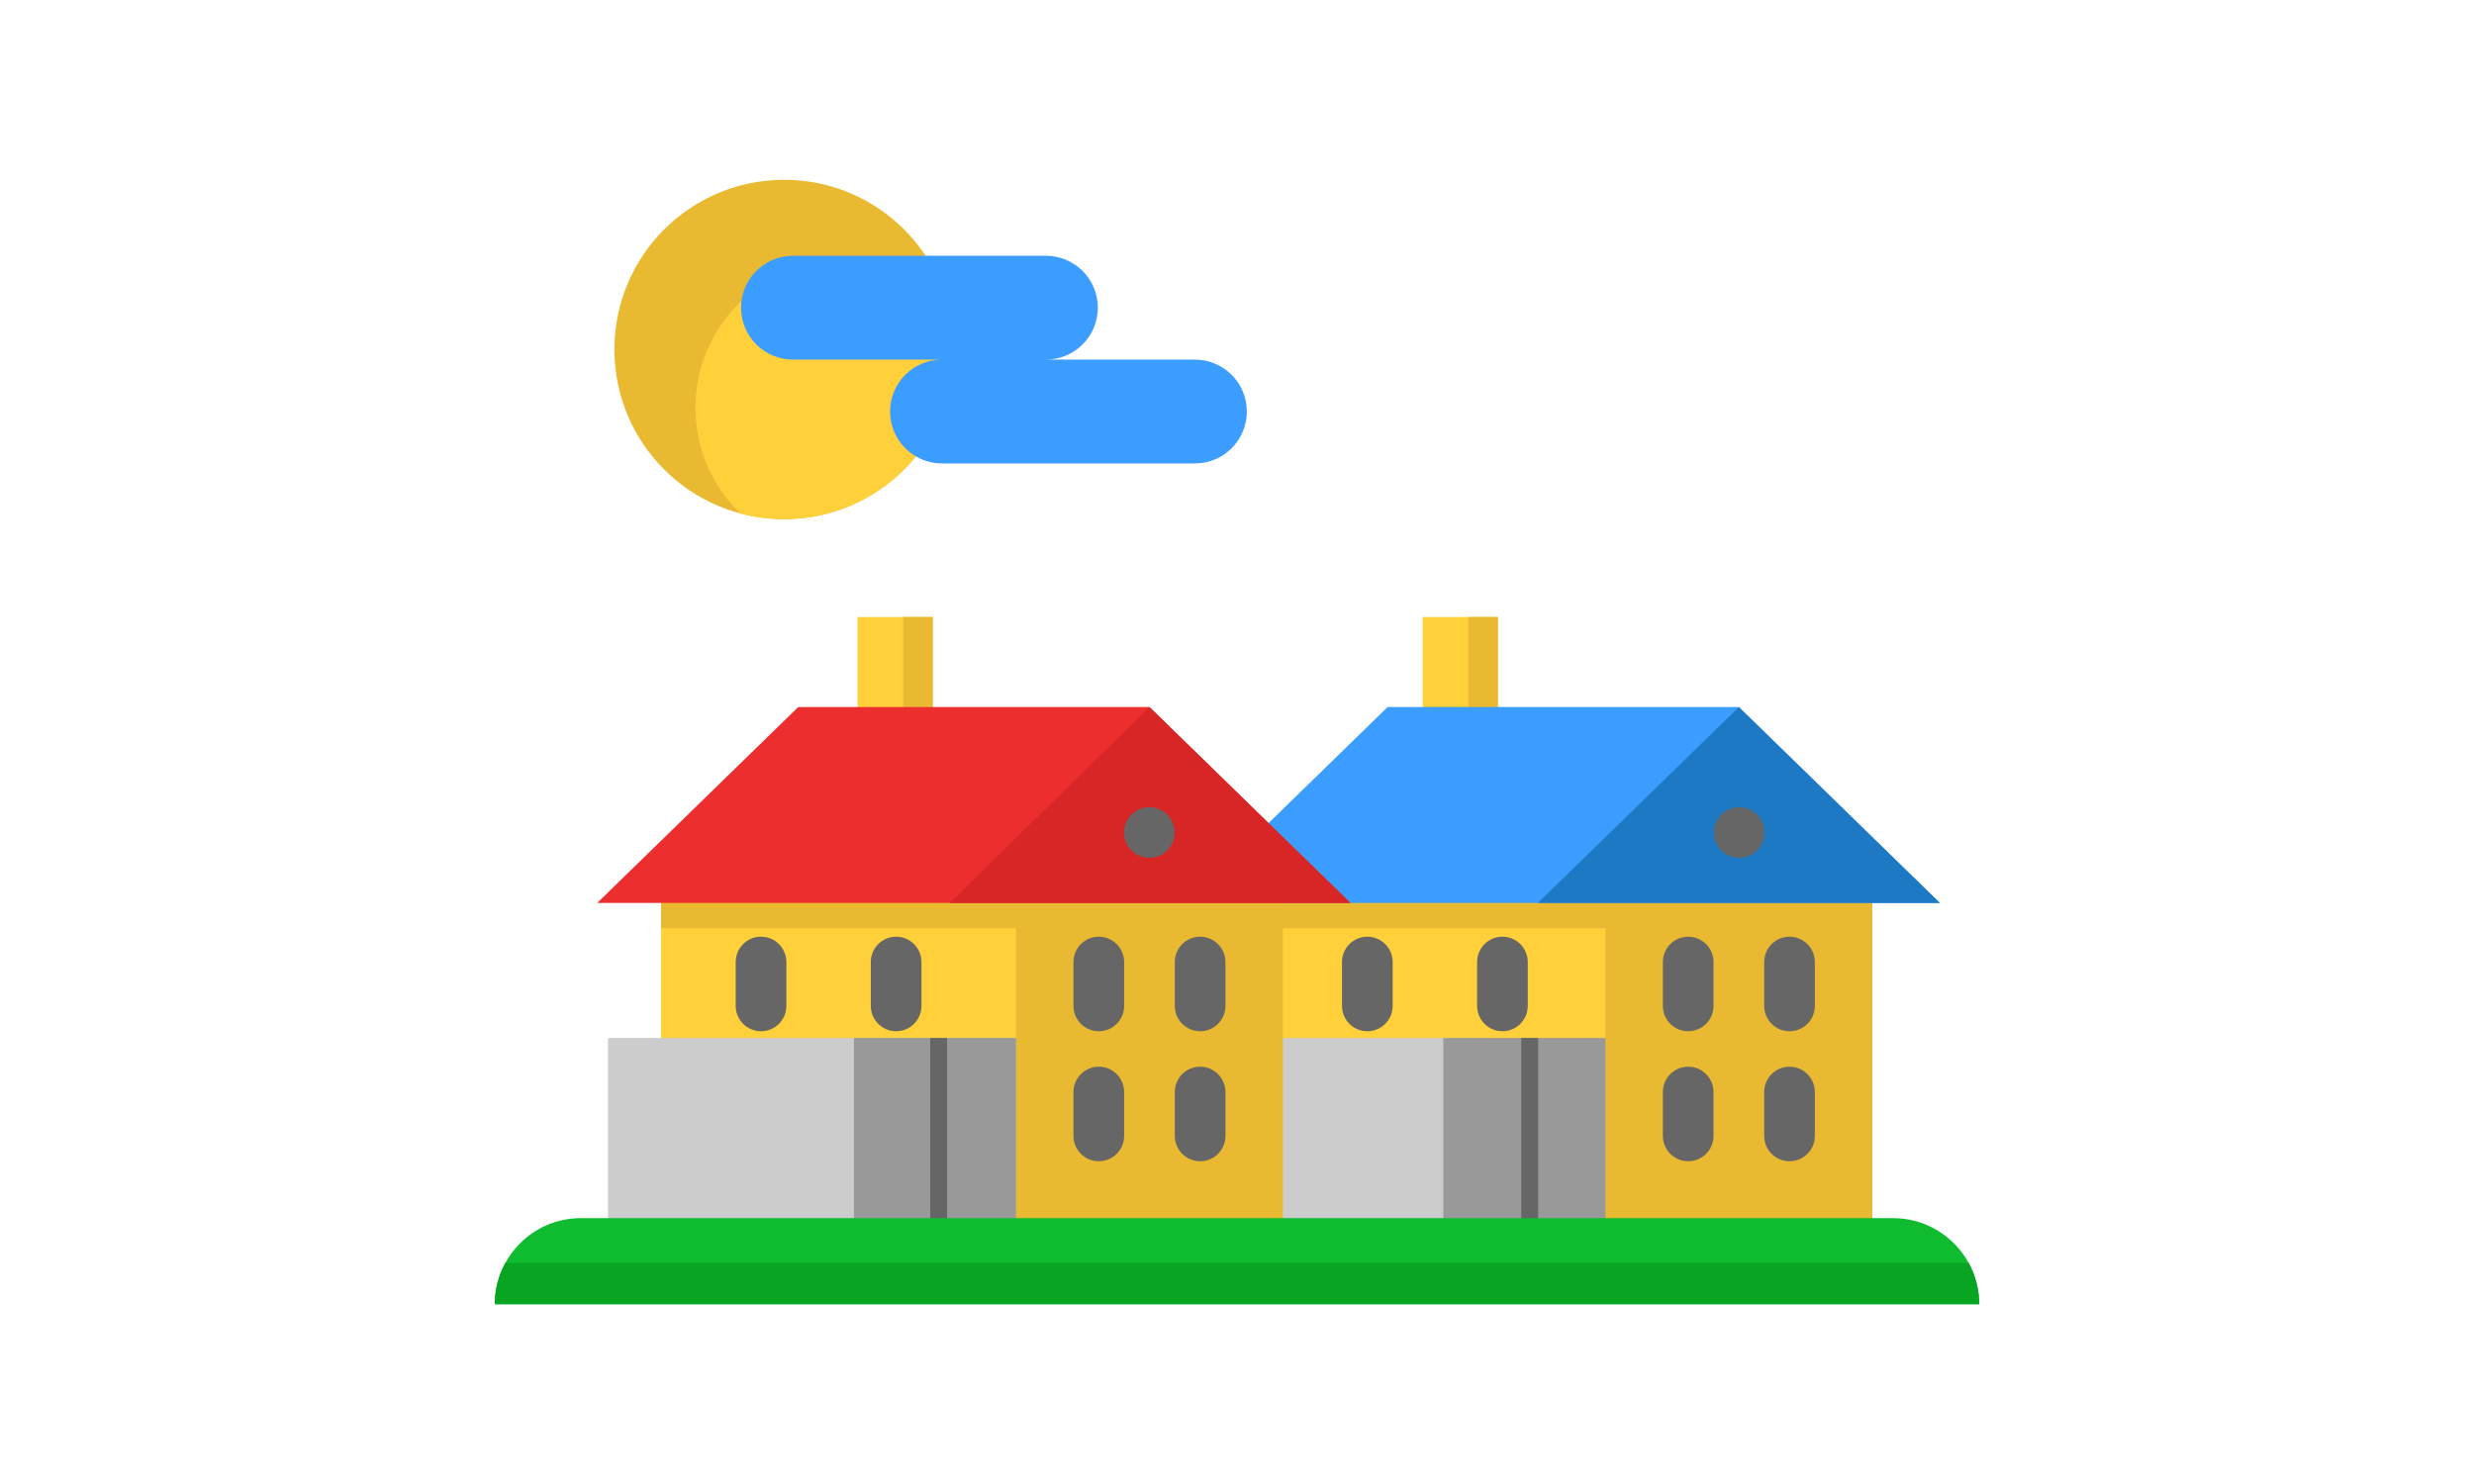 <?xml version="1.0" encoding="iso-8859-1"?>
<!-- Uploaded to: SVG Repo, www.svgrepo.com, Generator: SVG Repo Mixer Tools -->
<svg xmlns="http://www.w3.org/2000/svg" xmlns:xlink="http://www.w3.org/1999/xlink" version="1.1" id="Layer_1"  viewBox="0 0 439.48 439.48" xml:space="preserve" width="500" height="300">
<g>
	<rect x="274.727" y="182.726" style="fill:#FFD039;" width="22.26" height="35.283"/>
	<rect x="288.227" y="182.726" style="fill:#EAB932;" width="8.76" height="35.283"/>
	<polygon style="fill:#FFD039;" points="338.41,263.382 338.41,311.41 280.776,311.41 223.743,311.41 223.743,263.382    247.757,263.382 314.396,263.382  "/>
	<polygon style="fill:#CCCCCC;" points="292.827,308.396 292.827,363.066 226.66,363.066 226.66,307.396 292.827,307.396  "/>
	<polygon style="fill:#999999;" points="338.827,307.396 338.827,363.066 280.827,363.066 280.827,308.396 280.827,307.396  "/>
	<polygon style="fill:#EAB932;" points="328.827,260.062 328.827,262.826 222.736,262.826 222.736,274.896 328.827,274.896    328.827,303.128 328.827,363.066 407.827,363.066 407.827,260.062  "/>
	<polygon style="fill:#3B9DFF;" points="368.327,209.396 296.986,209.396 274.727,209.396 264.327,209.396 229.077,243.756    223.077,267.396 308.827,267.396 328.827,267.396 407.827,267.396 427.827,267.396  "/>
	<polygon style="fill:#1E79C4;" points="427.827,267.396 407.827,267.396 328.827,267.396 308.827,267.396 368.327,209.396  "/>
	<circle style="fill:#666666;" cx="368.427" cy="246.546" r="7.5"/>
	<rect x="49.236" y="262.826" style="fill:#FFD039;" width="117.09" height="51.24"/>
	<polygon style="fill:#CCCCCC;" points="176.74,308.396 176.74,363.066 64.439,363.066 33.517,363.066 33.517,307.396    64.439,307.396 176.74,307.396  "/>
	<rect x="107.397" y="182.726" style="fill:#FFD039;" width="22.26" height="35.283"/>
	<rect x="120.897" y="182.726" style="fill:#EAB932;" width="8.76" height="35.283"/>
	<polygon style="fill:#EAB932;" points="154.327,260.066 154.327,262.826 49.236,262.826 49.236,274.896 154.327,274.896    154.327,363.066 233.327,363.066 233.327,260.066  "/>
	<polygon style="fill:#ED2E2E;" points="253.327,267.396 229.077,243.756 193.827,209.396 129.657,209.396 107.397,209.396    89.827,209.396 30.327,267.396 233.327,267.396  "/>
	<rect x="106.327" y="307.396" style="fill:#999999;" width="48" height="55.67"/>
	<path style="fill:#666666;" d="M178.823,277.397c-4.142,0-7.5,3.358-7.5,7.5v13c0,4.142,3.358,7.5,7.5,7.5s7.5-3.358,7.5-7.5v-13   C186.323,280.755,182.965,277.397,178.823,277.397z"/>
	<path style="fill:#666666;" d="M78.823,277.397c-4.142,0-7.5,3.358-7.5,7.5v13c0,4.142,3.358,7.5,7.5,7.5s7.5-3.358,7.5-7.5v-13   C86.323,280.755,82.965,277.397,78.823,277.397z"/>
	<path style="fill:#666666;" d="M118.823,277.397c-4.142,0-7.5,3.358-7.5,7.5v13c0,4.142,3.358,7.5,7.5,7.5s7.5-3.358,7.5-7.5v-13   C126.323,280.755,122.965,277.397,118.823,277.397z"/>
	<path style="fill:#666666;" d="M258.323,277.397c-4.142,0-7.5,3.358-7.5,7.5v13c0,4.142,3.358,7.5,7.5,7.5s7.5-3.358,7.5-7.5v-13   C265.823,280.755,262.465,277.397,258.323,277.397z"/>
	<path style="fill:#666666;" d="M298.323,277.397c-4.142,0-7.5,3.358-7.5,7.5v13c0,4.142,3.358,7.5,7.5,7.5s7.5-3.358,7.5-7.5v-13   C305.823,280.755,302.465,277.397,298.323,277.397z"/>
	<path style="fill:#666666;" d="M208.823,305.397c4.142,0,7.5-3.358,7.5-7.5v-13c0-4.142-3.358-7.5-7.5-7.5s-7.5,3.358-7.5,7.5v13   C201.323,302.039,204.681,305.397,208.823,305.397z"/>
	<path style="fill:#666666;" d="M178.823,315.897c-4.142,0-7.5,3.358-7.5,7.5v13c0,4.142,3.358,7.5,7.5,7.5s7.5-3.358,7.5-7.5v-13   C186.323,319.255,182.965,315.897,178.823,315.897z"/>
	<path style="fill:#666666;" d="M216.323,336.397v-13c0-4.142-3.358-7.5-7.5-7.5s-7.5,3.358-7.5,7.5v13c0,4.142,3.358,7.5,7.5,7.5   S216.323,340.539,216.323,336.397z"/>
	<path style="fill:#666666;" d="M353.323,305.397c4.142,0,7.5-3.358,7.5-7.5v-13c0-4.142-3.358-7.5-7.5-7.5s-7.5,3.358-7.5,7.5v13   C345.823,302.039,349.181,305.397,353.323,305.397z"/>
	<path style="fill:#666666;" d="M383.323,305.397c4.142,0,7.5-3.358,7.5-7.5v-13c0-4.142-3.358-7.5-7.5-7.5s-7.5,3.358-7.5,7.5v13   C375.823,302.039,379.181,305.397,383.323,305.397z"/>
	<path style="fill:#666666;" d="M353.323,343.897c4.142,0,7.5-3.358,7.5-7.5v-13c0-4.142-3.358-7.5-7.5-7.5s-7.5,3.358-7.5,7.5v13   C345.823,340.539,349.181,343.897,353.323,343.897z"/>
	<path style="fill:#666666;" d="M383.323,343.897c4.142,0,7.5-3.358,7.5-7.5v-13c0-4.142-3.358-7.5-7.5-7.5s-7.5,3.358-7.5,7.5v13   C375.823,340.539,379.181,343.897,383.323,343.897z"/>
	<g>
		<rect x="128.907" y="307.396" style="fill:#666666;" width="5" height="55.67"/>
	</g>
	<g>
		<rect x="303.907" y="307.396" style="fill:#666666;" width="5" height="55.67"/>
	</g>
	<g>
		<path style="fill:#0FBC30;" d="M439.48,386.233H0c0-4.43,1.13-8.59,3.12-12.22c1.17-2.14,2.64-4.09,4.35-5.8    c4.61-4.62,10.99-7.47,18.03-7.47h388.48c9.65,0,18.05,5.36,22.38,13.27C438.35,377.643,439.48,381.803,439.48,386.233z"/>
		<path style="fill:#07A521;" d="M439.48,386.233H0c0-4.43,1.13-8.59,3.12-12.22h433.24    C438.35,377.643,439.48,381.803,439.48,386.233z"/>
	</g>
	<polygon style="fill:#D82525;" points="253.327,267.396 233.327,267.396 233.327,267.396 134.667,267.396 193.827,209.396    229.077,243.756  "/>
	<circle style="fill:#666666;" cx="193.786" cy="246.546" r="7.5"/>
	<path style="fill:#EAB932;" d="M143.993,106.497c-8.5,0-20.463,28-19.313,28.66l-0.01,0.01c-9.21,11.34-23.27,18.58-39.01,18.58   c-27.75,0-50.25-22.5-50.25-50.25s22.5-50.25,50.25-50.25c17.49,0,32.9,8.94,41.89,22.5L143.993,106.497z"/>
	<path style="fill:#FFD039;" d="M135.91,103.507c0,27.75-22.5,50.24-50.25,50.24c-4.47,0-8.81-0.58-12.94-1.68   c-8.21-7.91-13.31-19.01-13.31-31.31c0-24.03,19.48-43.5,43.5-43.5c12.3,0,23.4,5.1,31.32,13.31   C135.33,94.697,135.91,99.037,135.91,103.507z"/>
	<path style="fill:#3B9DFF;" d="M218.14,110.997c2.79,2.78,4.51,6.63,4.51,10.87c0,8.49-6.89,15.38-15.38,15.38h-74.86   c-2.82,0-5.46-0.76-7.73-2.09c-1.15-0.66-2.21-1.48-3.15-2.42c-2.78-2.78-4.5-6.63-4.5-10.87c0-8.49,6.88-15.37,15.38-15.37H88.29   c-4.25,0-8.09-1.72-10.87-4.5c-2.79-2.79-4.51-6.63-4.51-10.88c0-8.49,6.89-15.37,15.38-15.37h39.26h35.6   c4.25,0,8.09,1.72,10.88,4.5c2.78,2.78,4.5,6.62,4.5,10.87c0,8.5-6.88,15.38-15.38,15.38h44.12   C211.52,106.497,215.36,108.217,218.14,110.997z"/>
</g>















</svg>